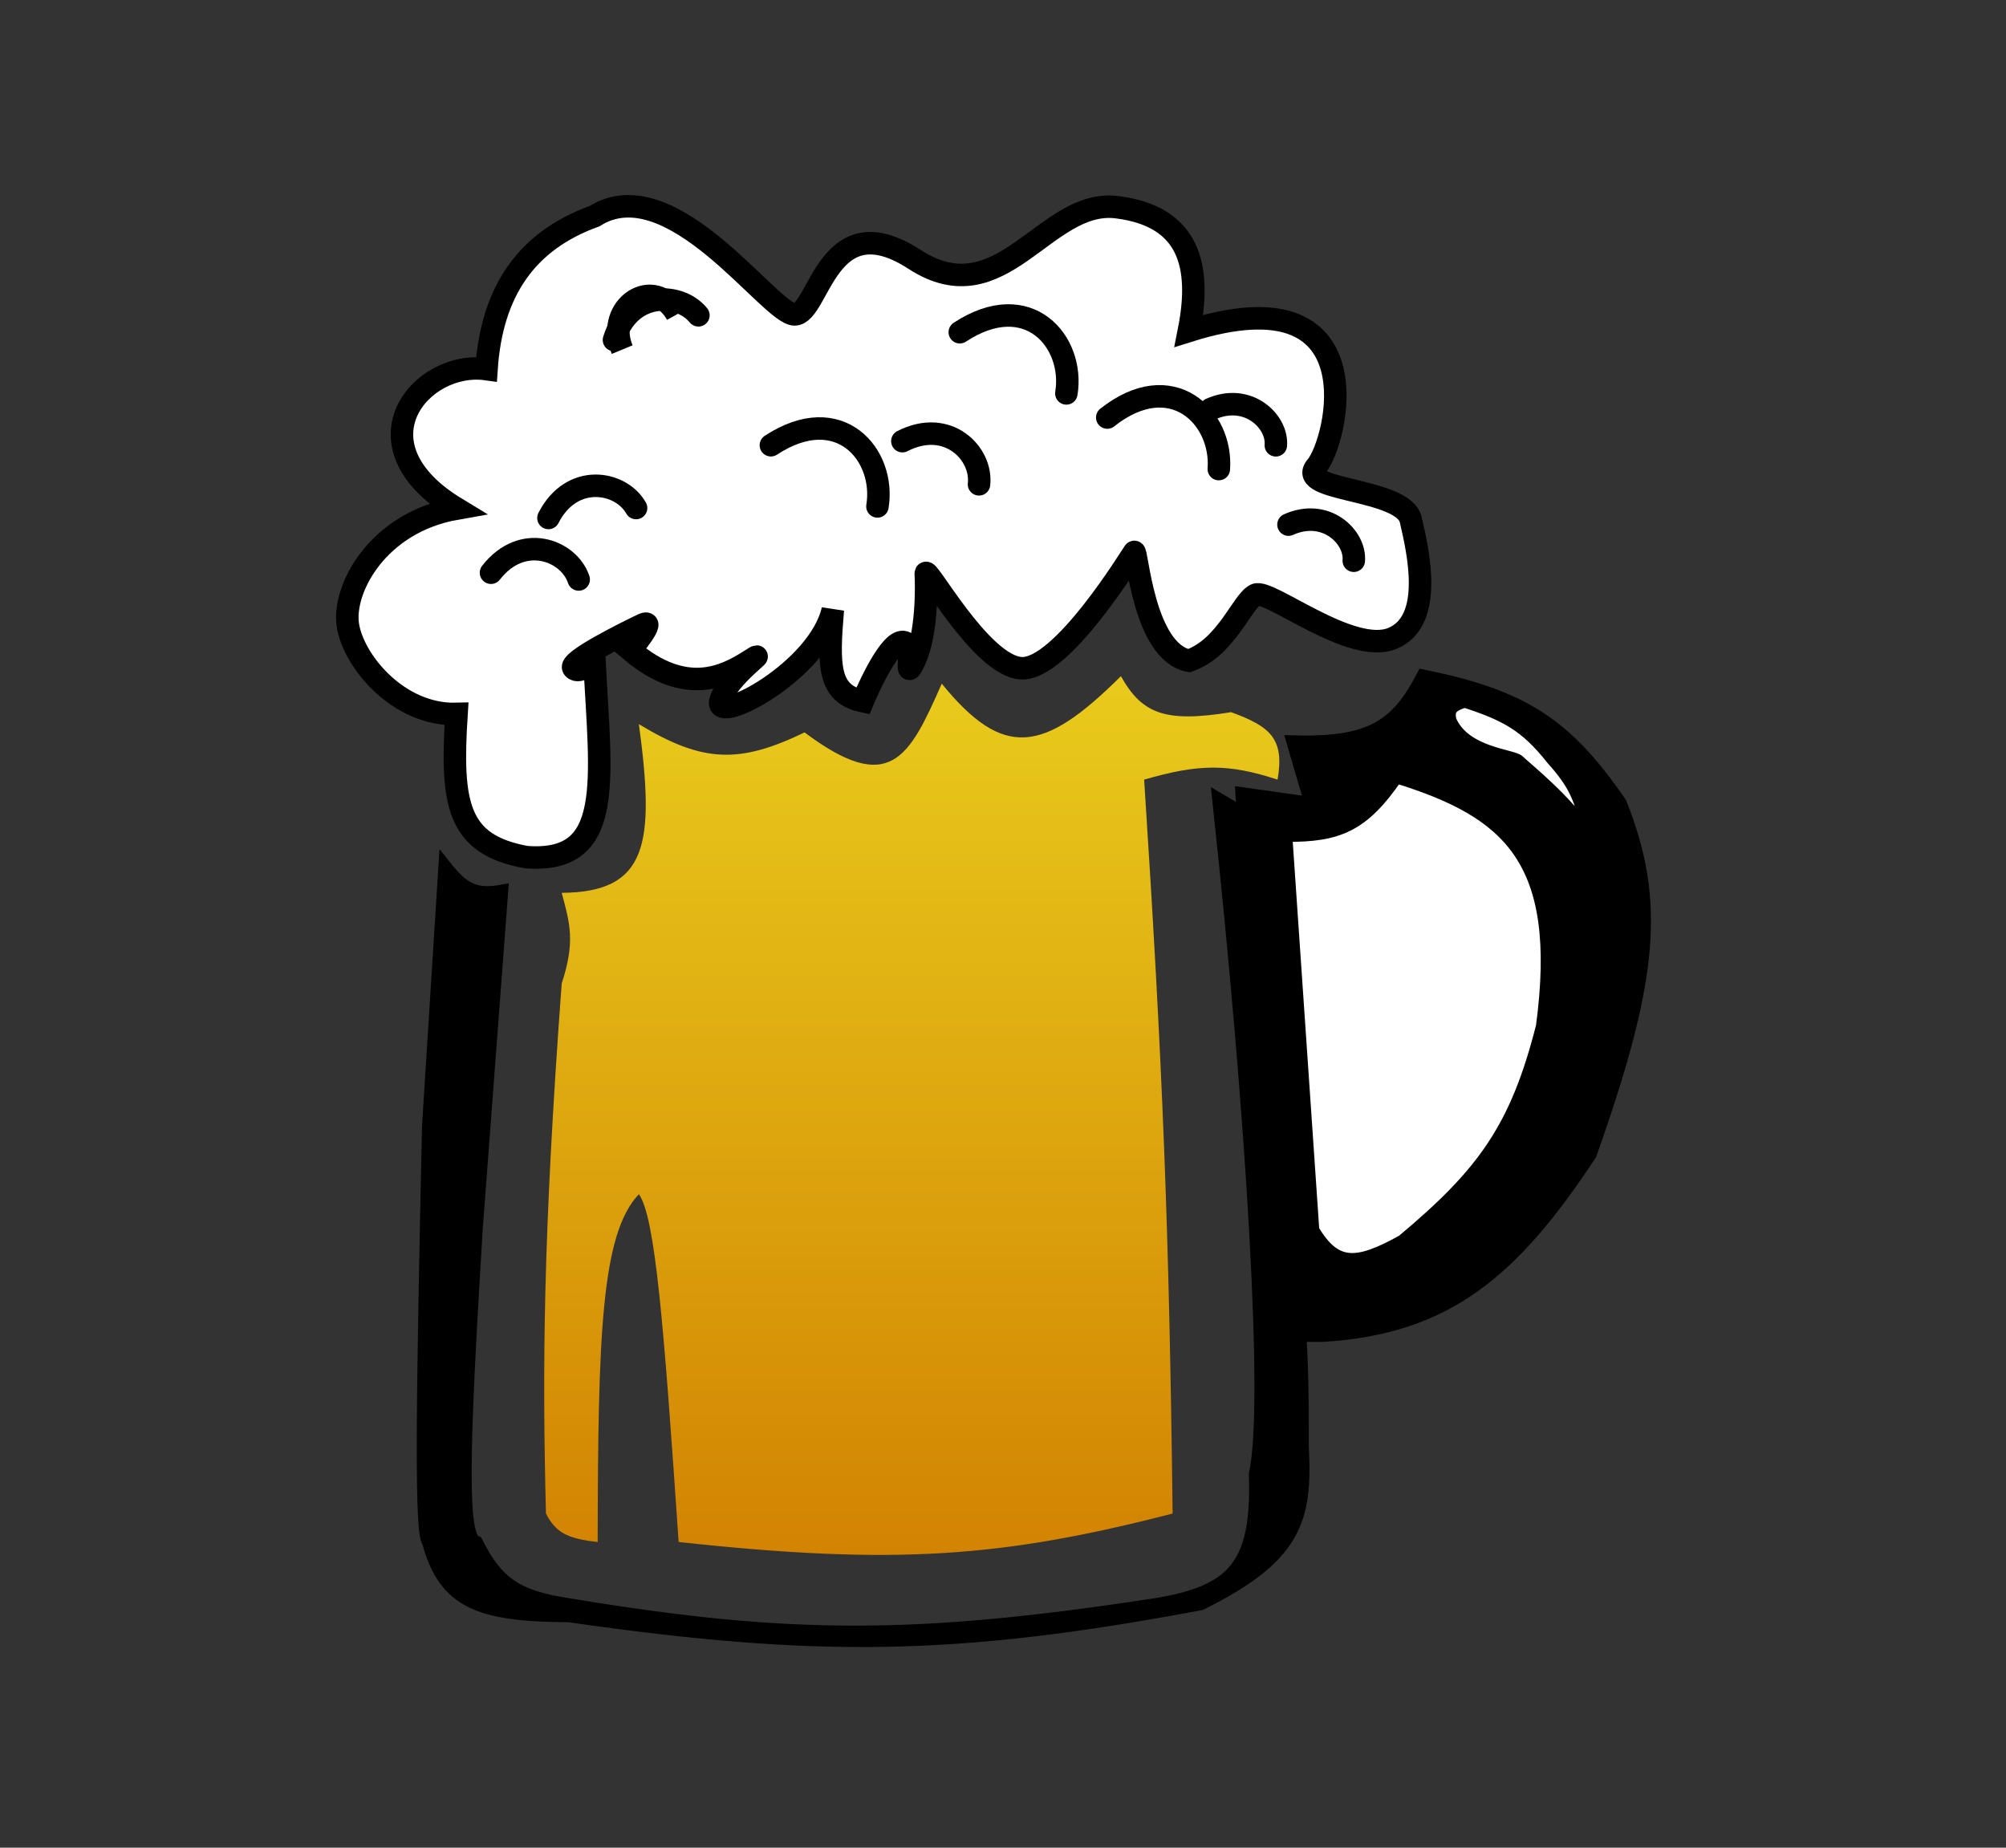 <svg width="152" height="140" viewBox="0 0 152 140" fill="none" xmlns="http://www.w3.org/2000/svg">
<rect x="0" y="0" width="152" height="140" fill="#333333" stroke="none"/>
<path d="M39.874 64.944C34.66 63.997 34.151 60.945 34.591 54.096C30.173 54.218 26.753 50.063 26.355 47.336C25.958 44.61 28.611 39.584 34.591 38.533C26.526 33.648 31.906 27.271 36.863 27.968C37.255 22.102 39.865 18.252 45.042 16.381C50.893 12.689 58.334 23.822 60.208 23.822C62.082 23.822 62.65 15.335 69.296 19.652C75.942 23.969 79.179 15.018 84.632 15.699C90.085 16.381 91.074 20.093 90.085 25.071C104.443 20.551 101.351 33.46 99.741 35.352C98.13 37.244 106.33 36.943 106.898 39.385C107.466 41.827 108.658 47.029 105.534 48.359C102.41 49.689 96.162 44.587 95.14 45.064C94.118 45.541 92.926 49.09 90.085 50.063C86.607 49.382 86.166 41.52 85.938 41.827C85.711 42.133 80.429 50.835 77.362 50.631C74.294 50.426 70.091 42.599 70.148 43.474C70.205 44.349 70.262 48.041 69.296 50.063C68.33 52.085 69.497 48.506 68.33 48.643C67.163 48.779 65.377 53.13 65.377 53.13C62.726 52.572 62.754 50.414 63.105 46.2C62.052 50.838 54.13 54.981 54.585 53.13C55.039 51.278 58.674 48.87 56.8 50.063C54.925 51.255 51.938 52.798 47.769 49.267C47.769 49.267 49.87 46.769 48.678 47.336C47.485 47.904 42.998 50.119 43.452 50.631C43.906 51.142 45.042 50.063 45.042 50.063C45.51 59.217 46.596 65.457 39.874 64.944Z" fill="white"/>
<path d="M47.144 26.491C45.781 23.197 49.586 20.754 51.29 23.822M34.591 54.096C34.151 60.945 34.66 63.997 39.874 64.944C46.596 65.457 45.51 59.217 45.042 50.063C45.042 50.063 43.906 51.142 43.452 50.631C42.998 50.119 47.485 47.904 48.678 47.336C49.87 46.769 47.769 49.267 47.769 49.267C51.938 52.798 54.925 51.255 56.8 50.063C58.674 48.87 55.039 51.278 54.585 53.13C54.13 54.981 62.052 50.838 63.105 46.2C62.754 50.414 62.726 52.572 65.377 53.13C65.377 53.13 67.163 48.779 68.33 48.643C69.497 48.506 68.33 52.085 69.296 50.063C70.262 48.041 70.205 44.349 70.148 43.474C70.091 42.599 74.294 50.426 77.362 50.631C80.429 50.835 85.711 42.133 85.938 41.827C86.166 41.52 86.607 49.382 90.085 50.063C92.926 49.09 94.118 45.541 95.14 45.064C96.162 44.587 102.41 49.689 105.534 48.359C108.658 47.029 107.466 41.827 106.898 39.385C106.33 36.943 98.13 37.244 99.741 35.352C101.351 33.46 104.443 20.551 90.085 25.071C91.074 20.093 90.085 16.381 84.632 15.699C79.179 15.018 75.942 23.969 69.296 19.652C62.65 15.335 62.082 23.822 60.208 23.822C58.334 23.822 50.893 12.689 45.042 16.381C39.865 18.252 37.255 22.102 36.863 27.968C31.906 27.271 26.526 33.648 34.591 38.533C28.611 39.584 25.958 44.61 26.355 47.336C26.753 50.063 30.173 54.218 34.591 54.096Z" stroke="black" stroke-width="1.704"/>
<path d="M37.203 43.396C39.589 40.328 43.11 41.692 43.849 43.907" stroke="black" stroke-width="1.704" stroke-linecap="round"/>
<path d="M41.558 39.247C43.327 35.784 47.051 36.457 48.196 38.493" stroke="black" stroke-width="1.704" stroke-linecap="round"/>
<path d="M46.522 25.76C47.671 22.048 51.447 22.079 52.92 23.891" stroke="black" stroke-width="1.704" stroke-linecap="round"/>
<path d="M68.374 33.426C71.832 31.654 74.449 34.377 74.182 36.697" stroke="black" stroke-width="1.704" stroke-linecap="round"/>
<path d="M91.726 31.002C94.553 29.728 96.821 31.936 96.673 33.739" stroke="black" stroke-width="1.704" stroke-linecap="round"/>
<path d="M97.632 39.75C100.46 38.477 102.728 40.685 102.579 42.487" stroke="black" stroke-width="1.704" stroke-linecap="round"/>
<path d="M58.412 33.735C63.623 30.313 67.125 34.479 66.487 38.371" stroke="black" stroke-width="1.704" stroke-linecap="round"/>
<path d="M72.725 25.172C77.936 21.75 81.439 25.916 80.801 29.808" stroke="black" stroke-width="1.704" stroke-linecap="round"/>
<path d="M83.9 31.636C88.79 27.768 92.645 31.609 92.353 35.542" stroke="black" stroke-width="1.704" stroke-linecap="round"/>
<path d="M84.934 51.234C86.542 54.105 88.307 54.77 93.283 53.961C96.23 55.037 97.35 55.952 96.805 59.073C93.073 57.853 90.858 57.865 86.695 59.073C88.104 80.804 88.59 92.982 88.853 114.68C75.895 118.023 67.776 118.61 51.422 116.838C50.297 100.357 49.657 92.253 48.411 90.483C45.547 93.481 45.314 101.252 45.287 116.838C42.946 116.579 42.1 116.098 41.368 114.68C41.091 103.55 41.146 93.739 42.561 74.522C43.58 71.391 43.214 70.047 42.562 67.652L42.561 67.65C49.089 67.601 49.632 63.943 48.411 54.87C53.279 57.813 56.029 57.873 60.964 55.494C67.461 60.361 68.896 57.377 71.359 51.802C76.041 57.539 79.046 57.092 84.934 51.234Z" fill="url(#paint0_linear_56_86)"/>
<path d="M38.056 67.479C35.905 67.89 35.031 67.247 33.682 65.547L32.432 85.314C31.952 107.335 31.855 116.206 32.432 116.838C33.683 121.457 36.34 122.424 43.111 122.461C61.999 125.174 72.487 125.016 90.993 121.552C98.168 117.999 99.013 115.179 98.718 109.681C98.739 101.513 98.459 98.969 97.752 95.879V82.36C97.48 72.302 96.995 68.355 95.878 62.594L92.299 60.492C94.936 84.923 96.236 106.742 95.083 111.669C95.32 118.532 93.543 120.579 87.528 121.552C69.421 124.327 59.699 124.314 43.111 121.552C39.127 120.969 37.654 119.88 36.124 116.838C34.932 116.498 35.074 110.236 36.124 93.095L38.056 67.479Z" fill="black" stroke="black" stroke-width="0.909"/>
<path d="M107.806 51.177C105.799 55.049 103.818 56.335 97.922 56.175L99.286 60.833L94.06 60.094L96.9 101.218H100.251C109.658 100.65 114.691 96.332 120.529 87.472C125.241 74.153 125.773 68.292 122.801 60.833C118.618 54.737 115.281 52.697 107.806 51.177Z" fill="black" stroke="black" stroke-width="0.909"/>
<path d="M105.818 58.903C103.279 62.612 101.369 63.357 97.468 63.333L99.513 93.21C101.199 95.99 102.756 95.965 106.272 94.005C112.416 88.877 114.894 85.418 116.837 77.76C118.523 65.109 114.264 61.518 105.818 58.903Z" fill="white" stroke="black" stroke-width="0.909"/>
<path d="M110.987 53.165C109.979 53.475 109.73 53.786 109.908 54.585C110.987 57.084 114.622 57.198 115.077 57.652C115.531 58.107 118.748 60.65 120.245 63.048C119.839 60.579 119.265 59.351 117.576 57.482C115.608 54.985 114.059 54.162 110.987 53.165Z" fill="white" stroke="black" stroke-width="0.909"/>
<defs>
<linearGradient id="paint0_linear_56_86" x1="69.087" y1="51.234" x2="69.087" y2="117.816" gradientUnits="userSpaceOnUse">
<stop stop-color="#E9CB1C"/>
<stop offset="1" stop-color="#D28302"/>
</linearGradient>
</defs>
</svg>
